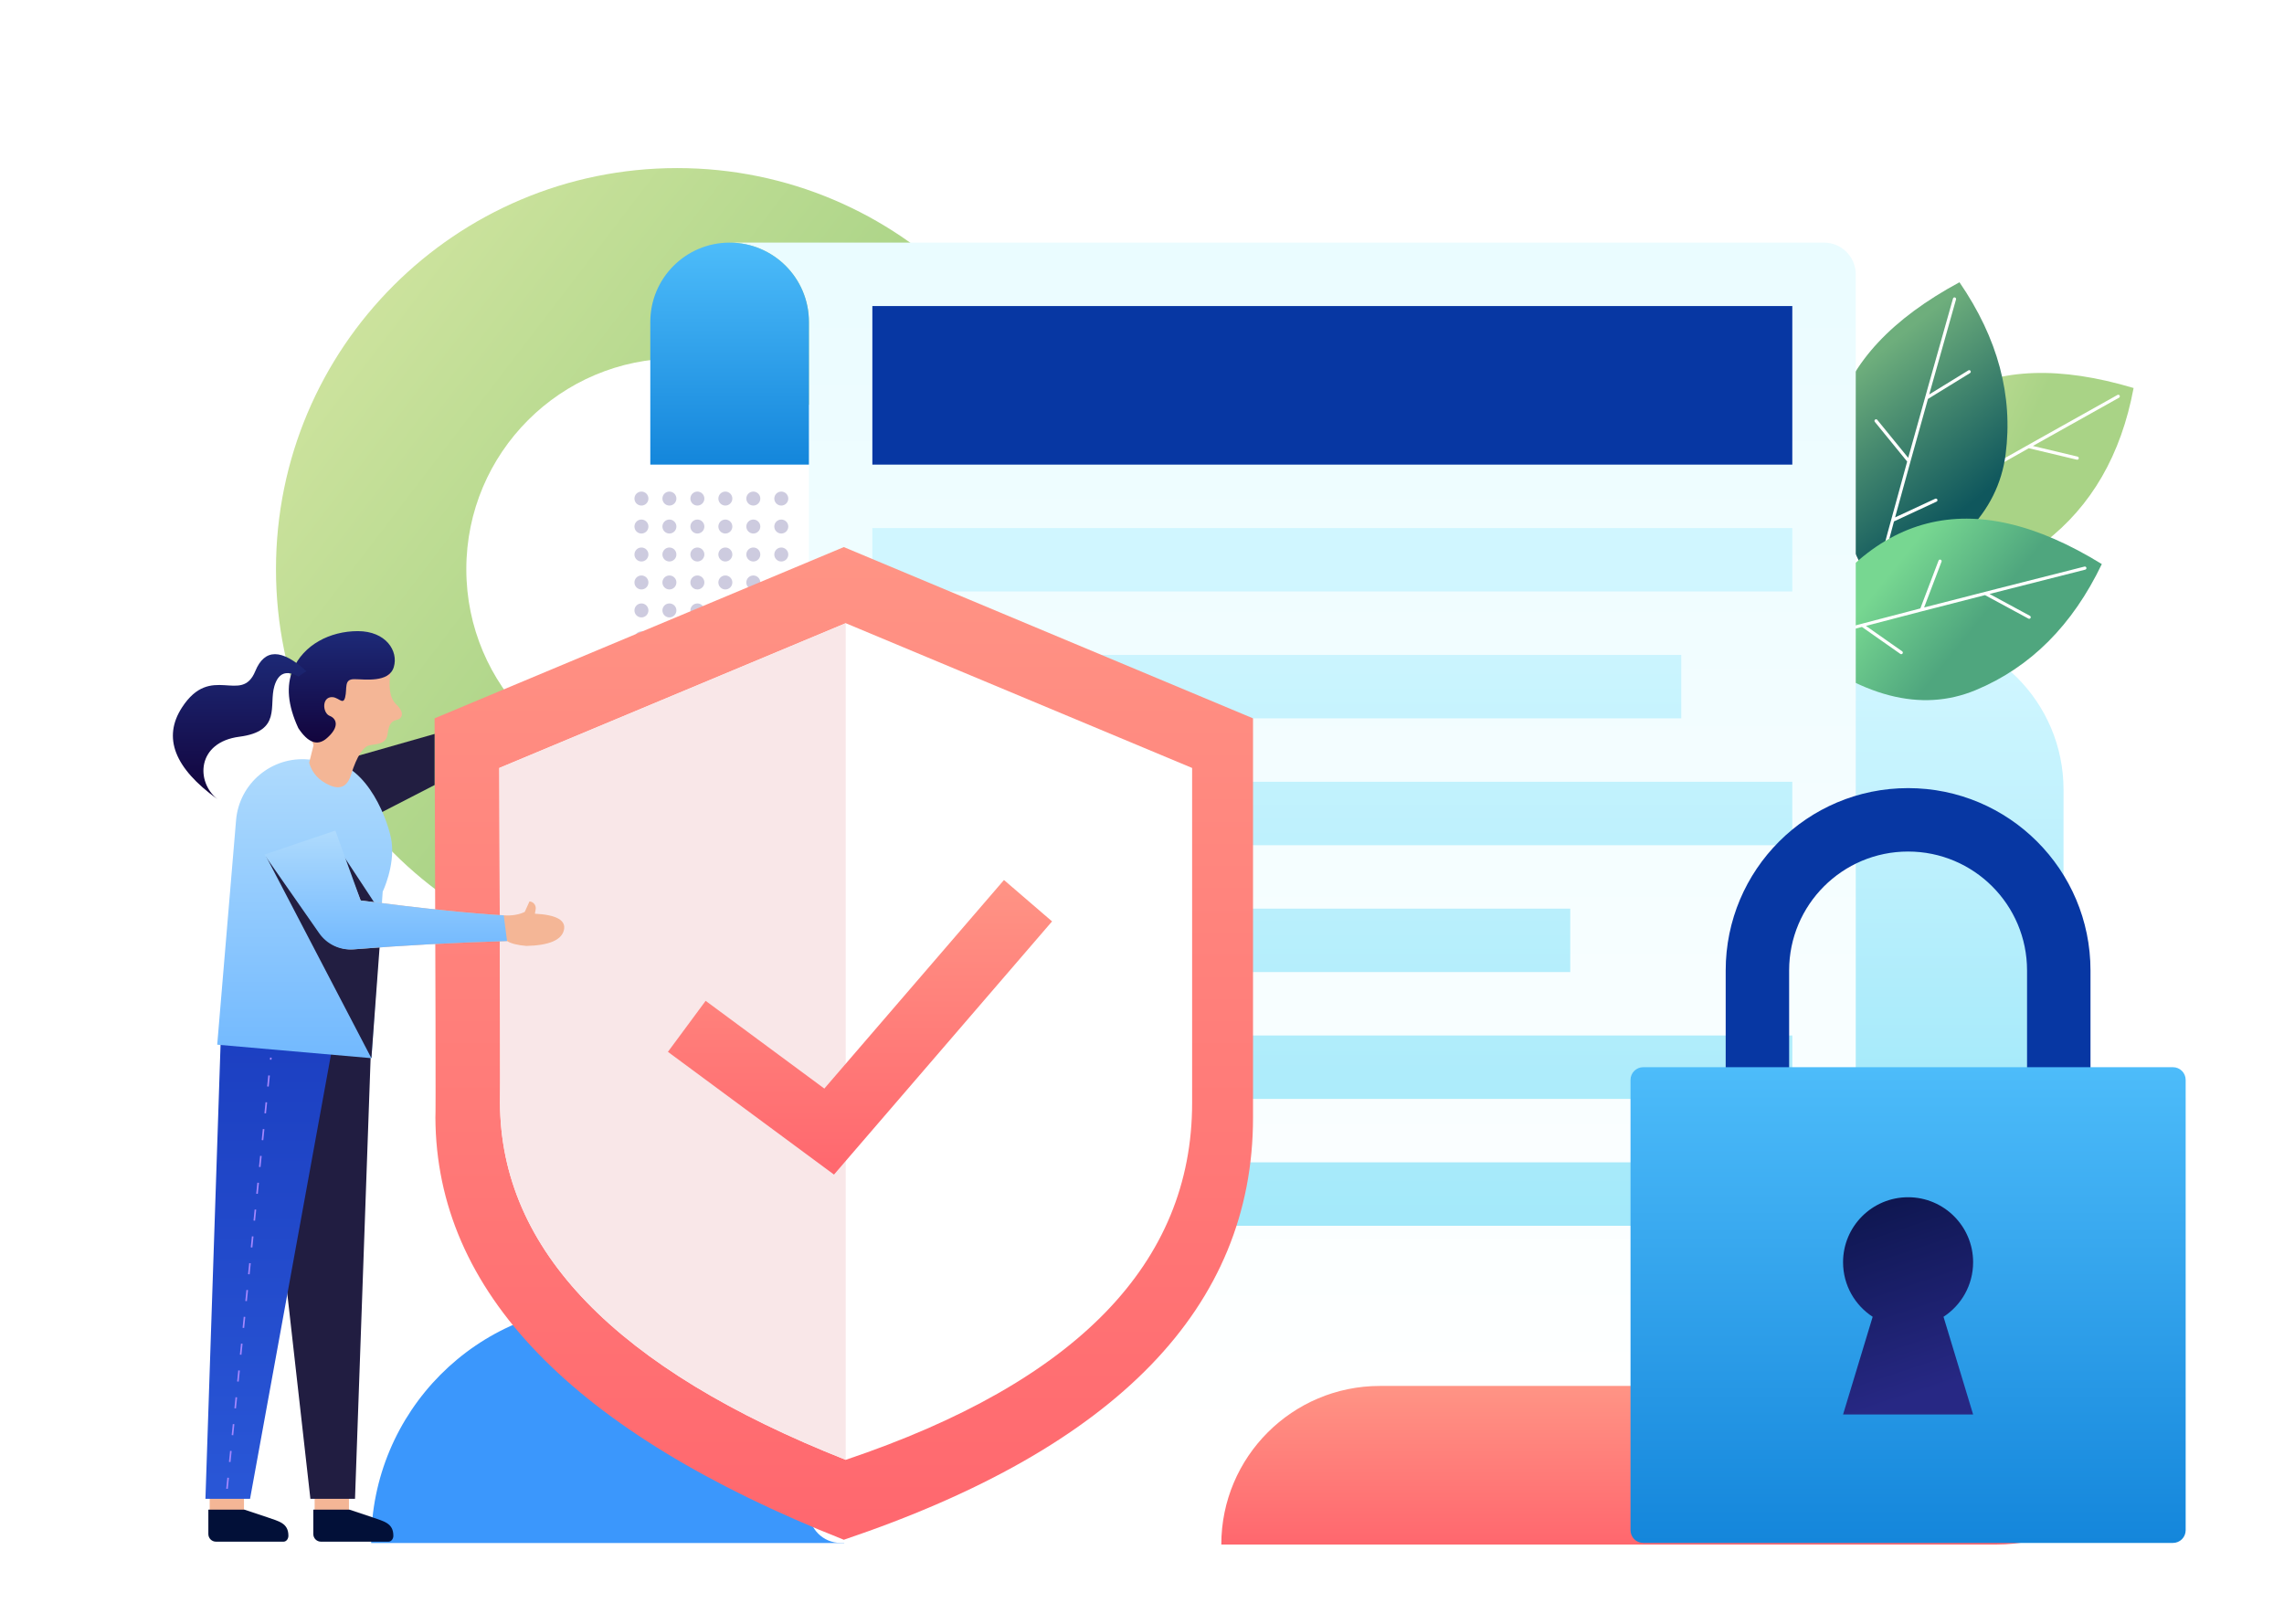 <?xml version="1.0" encoding="UTF-8"?>
<svg width="1440px" height="1024px" viewBox="0 0 1440 1024" version="1.1" xmlns="http://www.w3.org/2000/svg" xmlns:xlink="http://www.w3.org/1999/xlink">
    <!-- Generator: Sketch 53.2 (72643) - https://sketchapp.com -->
    <title>Data Security</title>
    <desc>Created with Sketch.</desc>
    <defs>
        <linearGradient x1="8.395%" y1="13.138%" x2="56.568%" y2="50%" id="linearGradient-1">
            <stop stop-color="#CFE49F" offset="0%"></stop>
            <stop stop-color="#A9D386" offset="100%"></stop>
        </linearGradient>
        <linearGradient x1="50%" y1="7.264%" x2="50%" y2="151.058%" id="linearGradient-2">
            <stop stop-color="#D0F6FF" offset="0%"></stop>
            <stop stop-color="#8BE2F7" offset="100%"></stop>
        </linearGradient>
        <linearGradient x1="8.382%" y1="31.386%" x2="56.57%" y2="50%" id="linearGradient-3">
            <stop stop-color="#CFE49F" offset="0%"></stop>
            <stop stop-color="#A9D386" offset="100%"></stop>
        </linearGradient>
        <linearGradient x1="34.98%" y1="24.564%" x2="66.603%" y2="80.418%" id="linearGradient-4">
            <stop stop-color="#6EAE7C" offset="0%"></stop>
            <stop stop-color="#0F575D" offset="100%"></stop>
        </linearGradient>
        <linearGradient x1="34.115%" y1="33.968%" x2="64.833%" y2="52.407%" id="linearGradient-5">
            <stop stop-color="#77D791" offset="0%"></stop>
            <stop stop-color="#4FA67E" offset="100%"></stop>
        </linearGradient>
        <linearGradient x1="50%" y1="0%" x2="50%" y2="91.848%" id="linearGradient-6">
            <stop stop-color="#EAFCFF" offset="0%"></stop>
            <stop stop-color="#FFFFFF" offset="100%"></stop>
        </linearGradient>
        <linearGradient x1="50%" y1="7.264%" x2="50%" y2="151.058%" id="linearGradient-7">
            <stop stop-color="#D0F6FF" offset="0%"></stop>
            <stop stop-color="#8BE2F7" offset="100%"></stop>
        </linearGradient>
        <linearGradient x1="50%" y1="-2.48949813e-15%" x2="50%" y2="100%" id="linearGradient-8">
            <stop stop-color="#4DBCFA" offset="0%"></stop>
            <stop stop-color="#1486DB" offset="100%"></stop>
        </linearGradient>
        <linearGradient x1="50%" y1="0%" x2="50%" y2="100%" id="linearGradient-9">
            <stop stop-color="#FF9485" offset="0%"></stop>
            <stop stop-color="#FF676E" offset="100%"></stop>
        </linearGradient>
        <linearGradient x1="50%" y1="0%" x2="50%" y2="100%" id="linearGradient-10">
            <stop stop-color="#FF9485" offset="0%"></stop>
            <stop stop-color="#FF676E" offset="100%"></stop>
        </linearGradient>
        <linearGradient x1="50%" y1="0%" x2="50%" y2="100%" id="linearGradient-11">
            <stop stop-color="#FF9485" offset="0%"></stop>
            <stop stop-color="#FF676E" offset="100%"></stop>
        </linearGradient>
        <linearGradient x1="50%" y1="-2.48949813e-15%" x2="50%" y2="100%" id="linearGradient-12">
            <stop stop-color="#4DBCFA" offset="0%"></stop>
            <stop stop-color="#1486DB" offset="100%"></stop>
        </linearGradient>
        <linearGradient x1="50%" y1="0%" x2="67.913%" y2="89.368%" id="linearGradient-13">
            <stop stop-color="#0F1752" offset="0%"></stop>
            <stop stop-color="#272884" offset="100%"></stop>
        </linearGradient>
        <linearGradient x1="82.577%" y1="-52.951%" x2="82.577%" y2="186.665%" id="linearGradient-14">
            <stop stop-color="#1533B6" offset="0%"></stop>
            <stop stop-color="#356BE9" offset="100%"></stop>
        </linearGradient>
        <linearGradient x1="50%" y1="-27.364%" x2="50%" y2="100%" id="linearGradient-15">
            <stop stop-color="#C0E4FD" offset="0%"></stop>
            <stop stop-color="#72B9FE" offset="100%"></stop>
        </linearGradient>
        <linearGradient x1="50%" y1="0%" x2="50%" y2="100%" id="linearGradient-16">
            <stop stop-color="#1D2A78" offset="0%"></stop>
            <stop stop-color="#12033B" offset="100%"></stop>
        </linearGradient>
        <linearGradient x1="50%" y1="0%" x2="50%" y2="100%" id="linearGradient-17">
            <stop stop-color="#1D2A78" offset="0%"></stop>
            <stop stop-color="#12033B" offset="100%"></stop>
        </linearGradient>
        <linearGradient x1="50%" y1="-27.364%" x2="50%" y2="100%" id="linearGradient-18">
            <stop stop-color="#C0E4FD" offset="0%"></stop>
            <stop stop-color="#72B9FE" offset="100%"></stop>
        </linearGradient>
    </defs>
    <g id="Data-Security" stroke="none" stroke-width="1" fill="none" fill-rule="evenodd">
        <rect fill="#FFFFFF" x="0" y="0" width="1440" height="1024"></rect>
        <g id="Ornament" transform="translate(174, 106)">
            <path d="M252.922,505.926 C113.234,505.926 5.68434189e-14,392.667 5.68434189e-14,252.963 C5.68434189e-14,113.258 113.234,0 252.922,0 C392.609,0 505.844,113.258 505.844,252.963 C505.844,392.667 392.609,505.926 252.922,505.926 Z M252.922,385.926 C326.33,385.926 385.844,326.399 385.844,252.963 C385.844,179.527 326.33,120 252.922,120 C179.514,120 120,179.527 120,252.963 C120,326.399 179.514,385.926 252.922,385.926 Z" id="Shape" fill="url(#linearGradient-1)"></path>
            <path d="M234.818,296.579 C234.818,299.014 232.844,300.988 230.409,300.988 C227.974,300.988 226,299.014 226,296.579 C226,294.145 227.974,292.171 230.409,292.171 C232.844,292.171 234.818,294.145 234.818,296.579 Z M234.818,278.945 C234.818,281.38 232.844,283.354 230.409,283.354 C227.974,283.354 226,281.38 226,278.945 C226,276.51 227.974,274.537 230.409,274.537 C232.844,274.537 234.818,276.51 234.818,278.945 Z M234.818,261.311 C234.818,263.746 232.844,265.72 230.409,265.72 C227.974,265.72 226,263.746 226,261.311 C226,258.876 227.974,256.903 230.409,256.903 C232.844,256.903 234.818,258.876 234.818,261.311 Z M234.818,243.677 C234.818,246.112 232.844,248.085 230.409,248.085 C227.974,248.085 226,246.112 226,243.677 C226,241.242 227.974,239.268 230.409,239.268 C232.844,239.268 234.818,241.242 234.818,243.677 Z M234.818,226.043 C234.818,228.477 232.844,230.451 230.409,230.451 C227.974,230.451 226,228.477 226,226.043 C226,223.608 227.974,221.634 230.409,221.634 C232.844,221.634 234.818,223.608 234.818,226.043 Z M234.818,208.409 C234.818,210.843 232.844,212.817 230.409,212.817 C227.974,212.817 226,210.843 226,208.409 C226,205.974 227.974,204 230.409,204 C232.844,204 234.818,205.974 234.818,208.409 Z M252.453,296.579 C252.453,299.014 250.479,300.988 248.044,300.988 C245.609,300.988 243.635,299.014 243.635,296.579 C243.635,294.145 245.609,292.171 248.044,292.171 C250.479,292.171 252.453,294.145 252.453,296.579 Z M252.453,278.945 C252.453,281.38 250.479,283.354 248.044,283.354 C245.609,283.354 243.635,281.38 243.635,278.945 C243.635,276.51 245.609,274.537 248.044,274.537 C250.479,274.537 252.453,276.51 252.453,278.945 Z M252.453,261.311 C252.453,263.746 250.479,265.72 248.044,265.72 C245.609,265.72 243.635,263.746 243.635,261.311 C243.635,258.876 245.609,256.903 248.044,256.903 C250.479,256.903 252.453,258.876 252.453,261.311 Z M252.453,243.677 C252.453,246.112 250.479,248.085 248.044,248.085 C245.609,248.085 243.635,246.112 243.635,243.677 C243.635,241.242 245.609,239.268 248.044,239.268 C250.479,239.268 252.453,241.242 252.453,243.677 Z M252.453,226.043 C252.453,228.477 250.479,230.451 248.044,230.451 C245.609,230.451 243.635,228.477 243.635,226.043 C243.635,223.608 245.609,221.634 248.044,221.634 C250.479,221.634 252.453,223.608 252.453,226.043 Z M252.453,208.409 C252.453,210.843 250.479,212.817 248.044,212.817 C245.609,212.817 243.635,210.843 243.635,208.409 C243.635,205.974 245.609,204 248.044,204 C250.479,204 252.453,205.974 252.453,208.409 Z M270.088,296.579 C270.088,299.014 268.114,300.988 265.679,300.988 C263.244,300.988 261.27,299.014 261.27,296.579 C261.27,294.145 263.244,292.171 265.679,292.171 C268.114,292.171 270.088,294.145 270.088,296.579 Z M270.088,278.945 C270.088,281.38 268.114,283.354 265.679,283.354 C263.244,283.354 261.27,281.38 261.27,278.945 C261.27,276.51 263.244,274.537 265.679,274.537 C268.114,274.537 270.088,276.51 270.088,278.945 Z M270.088,261.311 C270.088,263.746 268.114,265.72 265.679,265.72 C263.244,265.72 261.27,263.746 261.27,261.311 C261.27,258.876 263.244,256.903 265.679,256.903 C268.114,256.903 270.088,258.876 270.088,261.311 Z M270.088,243.677 C270.088,246.112 268.114,248.085 265.679,248.085 C263.244,248.085 261.27,246.112 261.27,243.677 C261.27,241.242 263.244,239.268 265.679,239.268 C268.114,239.268 270.088,241.242 270.088,243.677 Z M270.088,226.043 C270.088,228.477 268.114,230.451 265.679,230.451 C263.244,230.451 261.27,228.477 261.27,226.043 C261.27,223.608 263.244,221.634 265.679,221.634 C268.114,221.634 270.088,223.608 270.088,226.043 Z M270.088,208.409 C270.088,210.843 268.114,212.817 265.679,212.817 C263.244,212.817 261.27,210.843 261.27,208.409 C261.27,205.974 263.244,204 265.679,204 C268.114,204 270.088,205.974 270.088,208.409 Z M287.723,296.579 C287.723,299.014 285.749,300.988 283.314,300.988 C280.88,300.988 278.906,299.014 278.906,296.579 C278.906,294.145 280.88,292.171 283.314,292.171 C285.749,292.171 287.723,294.145 287.723,296.579 Z M287.723,278.945 C287.723,281.38 285.749,283.354 283.314,283.354 C280.88,283.354 278.906,281.38 278.906,278.945 C278.906,276.51 280.88,274.537 283.314,274.537 C285.749,274.537 287.723,276.51 287.723,278.945 Z M287.723,261.311 C287.723,263.746 285.749,265.72 283.314,265.72 C280.88,265.72 278.906,263.746 278.906,261.311 C278.906,258.876 280.88,256.903 283.314,256.903 C285.749,256.903 287.723,258.876 287.723,261.311 Z M287.723,243.677 C287.723,246.112 285.749,248.085 283.314,248.085 C280.88,248.085 278.906,246.112 278.906,243.677 C278.906,241.242 280.88,239.268 283.314,239.268 C285.749,239.268 287.723,241.242 287.723,243.677 Z M287.723,226.043 C287.723,228.477 285.749,230.451 283.314,230.451 C280.88,230.451 278.906,228.477 278.906,226.043 C278.906,223.608 280.88,221.634 283.314,221.634 C285.749,221.634 287.723,223.608 287.723,226.043 Z M287.723,208.409 C287.723,210.843 285.749,212.817 283.314,212.817 C280.88,212.817 278.906,210.843 278.906,208.409 C278.906,205.974 280.88,204 283.314,204 C285.749,204 287.723,205.974 287.723,208.409 Z M305.359,296.579 C305.359,299.014 303.385,300.988 300.95,300.988 C298.515,300.988 296.541,299.014 296.541,296.579 C296.541,294.145 298.515,292.171 300.95,292.171 C303.385,292.171 305.359,294.145 305.359,296.579 Z M305.359,278.945 C305.359,281.38 303.385,283.354 300.95,283.354 C298.515,283.354 296.541,281.38 296.541,278.945 C296.541,276.51 298.515,274.537 300.95,274.537 C303.385,274.537 305.359,276.51 305.359,278.945 Z M305.359,261.311 C305.359,263.746 303.385,265.72 300.95,265.72 C298.515,265.72 296.541,263.746 296.541,261.311 C296.541,258.876 298.515,256.903 300.95,256.903 C303.385,256.903 305.359,258.876 305.359,261.311 Z M305.359,243.677 C305.359,246.112 303.385,248.085 300.95,248.085 C298.515,248.085 296.541,246.112 296.541,243.677 C296.541,241.242 298.515,239.268 300.95,239.268 C303.385,239.268 305.359,241.242 305.359,243.677 Z M305.359,226.043 C305.359,228.477 303.385,230.451 300.95,230.451 C298.515,230.451 296.541,228.477 296.541,226.043 C296.541,223.608 298.515,221.634 300.95,221.634 C303.385,221.634 305.359,223.608 305.359,226.043 Z M305.359,208.409 C305.359,210.843 303.385,212.817 300.95,212.817 C298.515,212.817 296.541,210.843 296.541,208.409 C296.541,205.974 298.515,204 300.95,204 C303.385,204 305.359,205.974 305.359,208.409 Z M322.994,296.579 C322.994,299.014 321.02,300.988 318.585,300.988 C316.15,300.988 314.176,299.014 314.176,296.579 C314.176,294.145 316.15,292.171 318.585,292.171 C321.02,292.171 322.994,294.145 322.994,296.579 Z M322.994,278.945 C322.994,281.38 321.02,283.354 318.585,283.354 C316.15,283.354 314.176,281.38 314.176,278.945 C314.176,276.51 316.15,274.537 318.585,274.537 C321.02,274.537 322.994,276.51 322.994,278.945 Z M322.994,261.311 C322.994,263.746 321.02,265.72 318.585,265.72 C316.15,265.72 314.176,263.746 314.176,261.311 C314.176,258.876 316.15,256.903 318.585,256.903 C321.02,256.903 322.994,258.876 322.994,261.311 Z M322.994,243.677 C322.994,246.112 321.02,248.085 318.585,248.085 C316.15,248.085 314.176,246.112 314.176,243.677 C314.176,241.242 316.15,239.268 318.585,239.268 C321.02,239.268 322.994,241.242 322.994,243.677 Z M322.994,226.043 C322.994,228.477 321.02,230.451 318.585,230.451 C316.15,230.451 314.176,228.477 314.176,226.043 C314.176,223.608 316.15,221.634 318.585,221.634 C321.02,221.634 322.994,223.608 322.994,226.043 Z M322.994,208.409 C322.994,210.843 321.02,212.817 318.585,212.817 C316.15,212.817 314.176,210.843 314.176,208.409 C314.176,205.974 316.15,204 318.585,204 C321.02,204 322.994,205.974 322.994,208.409 Z" id="Shape" fill="#CDCBDF"></path>
            <path d="M837,292 L1027,292 C1082.228,292 1127,336.772 1127,392 L1127,582 C1127,587.523 1122.523,592 1117,592 L837,592 C831.477,592 827,587.523 827,582 L827,302 C827,296.477 831.477,292 837,292 Z" id="Shape" fill="url(#linearGradient-2)"></path>
            <g id="Plant" transform="translate(957, 72)">
                <path d="M39.498,164.853 C63.457,71.749 121.683,39.026 214.176,66.686 C206.306,108.786 187.576,141.227 157.986,164.009 C128.396,186.791 88.9,187.072 39.498,164.853 Z" id="Shape" fill="url(#linearGradient-3)"></path>
                <path d="M110.907,123.32 L114.183,91.215 C114.318,89.888 116.308,90.091 116.172,91.418 L113.04,122.114 C137.315,108.397 167.641,91.375 204.021,71.048 C204.503,70.779 205.113,70.951 205.382,71.433 C205.651,71.915 205.479,72.524 204.997,72.794 C185.072,83.927 166.963,94.068 150.671,103.218 L178.847,109.941 C179.384,110.069 179.716,110.608 179.588,111.145 C179.46,111.683 178.92,112.014 178.383,111.886 L148.101,104.661 C135.047,111.994 123.186,118.676 112.52,124.705 C112.426,124.787 112.316,124.847 112.2,124.886 C100.14,131.704 89.613,137.684 80.62,142.827 L106.833,152.4 C107.352,152.59 107.619,153.164 107.43,153.683 C107.24,154.201 106.666,154.468 106.147,154.279 L78.474,144.173 C78.433,144.158 78.395,144.141 78.358,144.122 C64.288,152.179 54.199,158.063 48.093,161.771 C47.621,162.058 47.006,161.908 46.719,161.436 C46.432,160.964 46.582,160.349 47.055,160.062 C57.26,153.864 78.543,141.617 110.907,123.32 Z" id="Shape" fill="#FFFFFF" fill-rule="nonzero"></path>
                <path d="M50.293,192.93 C1.399,110.154 19.433,45.844 104.394,5.68434189e-14 C128.598,35.334 138.293,71.517 133.479,108.55 C128.665,145.582 100.936,173.709 50.293,192.93 Z" id="Shape" fill="url(#linearGradient-4)"></path>
                <path d="M71.417,113.068 L51.032,88.05 C50.19,87.017 51.74,85.753 52.583,86.787 L72.073,110.707 C79.539,83.843 88.947,50.363 100.298,10.265 C100.448,9.733 101.001,9.424 101.532,9.575 C102.064,9.725 102.372,10.278 102.222,10.809 C96.005,32.77 90.371,52.746 85.32,70.737 L109.998,55.567 C110.469,55.277 111.084,55.424 111.374,55.895 C111.663,56.365 111.516,56.981 111.045,57.27 L84.524,73.574 C80.479,87.99 76.817,101.101 73.538,112.907 C73.529,113.032 73.494,113.152 73.44,113.261 C69.733,126.61 66.518,138.282 63.796,148.278 L89.1,136.512 C89.601,136.279 90.196,136.496 90.429,136.997 C90.661,137.498 90.444,138.092 89.943,138.325 L63.229,150.747 C63.19,150.765 63.151,150.781 63.111,150.793 C58.86,166.44 55.886,177.733 54.191,184.674 C54.06,185.21 53.518,185.539 52.982,185.408 C52.445,185.277 52.117,184.736 52.248,184.199 C55.081,172.6 61.471,148.891 71.417,113.068 L71.417,113.068 Z" id="Shape" fill="#FFFFFF" fill-rule="nonzero"></path>
                <path d="M-2.27373675e-13,227.324 C47.239,143.593 111.95,127.056 194.133,177.712 C175.635,216.341 149.147,242.829 114.669,257.176 C80.191,271.523 41.968,261.573 -2.27373675e-13,227.324 Z" id="Shape" fill="url(#linearGradient-5)" fill-rule="nonzero"></path>
                <path d="M79.725,205.688 L91.199,175.525 C91.673,174.279 93.542,174.99 93.068,176.236 L82.098,205.076 C109.095,198.109 142.794,189.516 183.196,179.297 C183.731,179.162 184.275,179.486 184.41,180.022 C184.546,180.557 184.222,181.101 183.686,181.236 C161.559,186.833 141.442,191.942 123.337,196.563 L148.813,210.349 C149.299,210.612 149.48,211.219 149.217,211.705 C148.954,212.19 148.347,212.371 147.861,212.108 L120.481,197.292 C105.974,200.996 92.788,204.381 80.925,207.444 C80.812,207.499 80.691,207.528 80.569,207.536 C67.155,211 55.439,214.052 45.421,216.692 L68.264,232.724 C68.716,233.041 68.825,233.664 68.508,234.117 C68.191,234.569 67.567,234.678 67.115,234.361 L43,217.436 C42.965,217.412 42.932,217.385 42.901,217.357 C27.225,221.499 15.958,224.57 9.099,226.572 C8.569,226.727 8.014,226.422 7.859,225.892 C7.704,225.362 8.009,224.807 8.539,224.652 C20.001,221.307 43.728,214.986 79.725,205.688 Z" id="Shape" fill="#FFFFFF" fill-rule="nonzero"></path>
            </g>
            <path d="M284.154,941.154 C284.154,838.915 284.154,709.659 284.154,642.89 C201.287,642.89 134.11,709.659 134.11,792.022 C134.11,874.385 201.287,941.154 284.154,941.154 Z" id="Shape" fill="#3B97FC" transform="translate(209.132, 792.022) rotate(-270) translate(-209.132, -792.022) "></path>
        </g>
        <g id="Document" transform="translate(410, 153)">
            <path d="M100,50 C100,22.386 77.614,4.92619834e-13 50,1.13686838e-13 L740,1.151787e-13 C751.046,1.151787e-13 760,8.954 760,20 L760,800 C760,811.046 751.046,820 740,820 L120,820 C108.954,820 100,811.046 100,800 L100,50 Z" id="Shape" fill="url(#linearGradient-6)"></path>
            <polygon id="Shape" fill="#0737A3" points="140 40 720 40 720 140 140 140"></polygon>
            <path d="M140,180 L720,180 L720,220 L140,220 L140,180 Z M140,260 L650,260 L650,300 L140,300 L140,260 Z M140,340 L720,340 L720,380 L140,380 L140,340 Z M140,420 L580,420 L580,460 L140,460 L140,420 Z M140,580 L640,580 L640,620 L140,620 L140,580 Z M140,500 L720,500 L720,540 L140,540 L140,500 Z" id="Shape" fill="url(#linearGradient-7)"></path>
            <path d="M50,1.09423581e-12 C77.614,1.08916316e-12 100,22.386 100,50 L100,140 L-4.97379915e-14,140 L-4.97379915e-14,50 C-5.31197603e-14,22.386 22.386,1.09930847e-12 50,1.09423581e-12 Z" id="Shape" fill="url(#linearGradient-8)"></path>
        </g>
        <g id="Ornament" transform="translate(770, 874)" fill="url(#linearGradient-9)">
            <path d="M0,100 C0,44.772 44.772,0 100,0 L589,0 C589,55.228 544.228,100 489,100 L0,100 Z" id="Shape"></path>
        </g>
        <g id="Shield" transform="translate(274, 345)">
            <path d="M-5.68434189e-14,108 L258,-5.68434189e-14 L516,108 L516,359.755 C516,479.245 430,567.994 258,626 C86.824,558.13 0.995,469.382 0.513,359.755 C0.77,359.755 0.599,275.836 -5.68434189e-14,108 Z" id="Shape" fill="url(#linearGradient-10)"></path>
            <path d="M40.8,139.291 L259.2,48 L477.6,139.291 L477.6,350.547 C477.6,451.551 404.8,526.568 259.2,575.6 C114.297,518.231 41.642,443.213 41.234,350.547 C41.452,350.547 41.307,280.128 40.8,139.291 Z" id="Shape" fill="#FFFFFF"></path>
            <path d="M40.8,139.291 L259.2,48 L259.2,575.6 C114.297,518.231 41.642,443.213 41.234,350.547 C41.452,350.547 41.307,280.128 40.8,139.291 Z" id="Shape" fill="#F9E7E8"></path>
            <polygon id="Shape" fill="url(#linearGradient-11)" points="358.979 209.95 389.29 236.05 251.802 395.717 147.11 318.312 170.89 286.148 245.722 341.476"></polygon>
        </g>
        <g id="Padlock" transform="translate(1028, 497)">
            <path d="M100,232 L60,232 L60,115 C60,51.487 111.487,0 175,0 C238.513,0 290,51.487 290,115 L290,232 L250,232 L250,115 C250,73.579 216.421,40 175,40 C133.579,40 100,73.579 100,115 L100,232 Z" id="Shape" fill="#0737A3" fill-rule="nonzero"></path>
            <path d="M8,176 L342,176 C346.418,176 350,179.582 350,184 L350,468 C350,472.418 346.418,476 342,476 L8,476 C3.582,476 5.41083001e-16,472.418 0,468 L0,184 C-5.41083001e-16,179.582 3.582,176 8,176 Z" id="Shape" fill="url(#linearGradient-12)"></path>
            <path d="M152.669,333.391 C141.431,326.079 134,313.407 134,299 C134,276.356 152.356,258 175,258 C197.644,258 216,276.356 216,299 C216,313.407 208.569,326.079 197.331,333.391 L216,395 L134,395 L152.669,333.391 L152.669,333.391 Z" id="Shape" fill="url(#linearGradient-13)"></path>
        </g>
        <g id="Women" transform="translate(109, 398)">
            <polygon id="Shape" fill="#F4B696" points="89.372 534 111 534 111 555.615 89.372 555.615"></polygon>
            <path d="M88.535,554 L111.251,554 L125.642,558.803 C132.893,561.372 139,562.42 139,570.465 C139,572.532 137.631,574.207 135.942,574.207 L93.335,574.207 C90.684,574.207 88.535,572.058 88.535,569.407 L88.535,554 Z" id="Shape" fill="#021038"></path>
            <polygon id="Shape" fill="#F4B696" points="23.198 534 44.826 534 44.826 555.615 23.198 555.615"></polygon>
            <polygon id="Shape" fill="#211D41" points="114.826 547.177 86.697 547.177 54.148 258 125 259.753"></polygon>
            <path d="M22.361,554 L45.077,554 L59.468,558.803 C66.719,561.372 72.826,562.42 72.826,570.465 C72.826,572.532 71.457,574.207 69.767,574.207 L27.161,574.207 C24.51,574.207 22.361,572.058 22.361,569.407 L22.361,554 Z" id="Shape" fill="#021038"></path>
            <polygon id="Shape" fill="#221E41" points="165 97.058 109.82 125.473 77.821 89.698 165 64.839"></polygon>
            <polygon id="Shape" fill="url(#linearGradient-14)" points="48.652 547.177 20.523 547.177 30.148 258 101 259.753"></polygon>
            <path d="M98.318,82.058 C123.13,84.228 136.295,121.007 137.892,132.713 C140.016,148.279 132.27,164.335 132.27,164.335 C132.27,164.335 129.909,199.324 125.186,269.304 L27.948,260.796 L39.832,119.249 C39.836,119.2 39.841,119.151 39.845,119.102 C41.867,95.995 62.238,78.901 85.346,80.923 C89.67,81.301 93.994,81.679 98.318,82.058 Z" id="Shape" fill="url(#linearGradient-15)"></path>
            <path d="M112.374,90.336 C110.159,97.897 105.656,100.19 98.865,97.215 C92.074,94.24 87.756,89.512 85.91,83.031 L88.679,71.925 C84.561,60.076 83.606,45.515 90.933,28.105 C98.259,10.695 113.78,9.427 137.497,24.302 C135.596,34.929 136.69,42.212 140.779,46.152 C146.913,52.061 143.938,55.409 141.13,55.984 C138.322,56.559 136.184,58.193 135.425,64.441 C134.665,70.689 130.669,70.967 124.313,71.925 C120.075,72.564 116.096,78.701 112.374,90.336 Z" id="Shape" fill="#F4B696"></path>
            <path d="M79.091,61.184 C85.17,70.392 91.079,72.57 96.818,67.718 C105.426,60.44 103.144,55.097 98.921,53.471 C94.697,51.844 93.834,43.111 98.921,41.782 C104.007,40.453 107.141,47.44 108.588,41.782 C110.035,36.124 107.654,30.296 114.254,30.296 C120.854,30.296 136.233,32.788 139.278,22.66 C142.323,12.533 134.31,1.20792265e-13 116.615,1.20792265e-13 C98.921,1.20792265e-13 82.339,8.717 75.71,24.141 C71.29,34.424 72.417,46.772 79.091,61.184 Z" id="Shape" fill="url(#linearGradient-16)"></path>
            <path d="M79.16,28.66 C71.537,24.401 66.487,26.38 64.013,34.597 C60.3,46.922 68.751,63.109 41.9,66.596 C15.05,70.083 14.294,95.069 28.097,105.975 C0.927,86.376 -6.538,67.116 5.703,48.196 C24.064,19.816 43.169,46.608 51.953,25.226 C57.809,10.972 68.539,10.972 84.142,25.226 L79.16,28.66 Z" id="Shape" fill="url(#linearGradient-17)"></path>
            <polygon id="Shape" fill="#221E41" points="131.123 188.575 129.083 174.344 103.512 135.548 58.618 141.783 125.156 269.322"></polygon>
            <path d="M107.149,141.441 L118.393,169.855 C157.93,174.968 187.997,178.092 208.594,179.226 C213.63,179.578 218.041,178.865 221.825,177.087 L224.829,170.451 C227.171,170.615 228.936,172.645 228.772,174.987 C228.762,175.13 228.745,175.273 228.72,175.415 L228.239,178.193 C241.978,178.909 248.064,182.391 246.497,188.641 C244.931,194.89 237.054,198.184 222.866,198.522 C217.181,198.04 213.118,197.012 210.677,195.439 C178.36,196.367 146.262,198.101 114.385,200.641 C105.583,201.342 97.106,197.153 92.316,189.735 L74.097,161.517 L107.149,141.441 Z" id="Shape" fill="#F4B696"></path>
            <path d="M102.434,125.784 L118.393,169.855 C157.93,174.968 187.997,178.092 208.594,179.226 L210.677,195.439 C178.168,196.372 145.881,198.121 113.817,200.686 C105.318,201.366 97.096,197.485 92.218,190.491 L57.656,140.932 L102.434,125.784 Z" id="Shape" fill="url(#linearGradient-18)"></path>
            <path d="M34.619,540.917 L33.624,540.816 L34.333,533.852 L35.328,533.953 L34.619,540.917 Z M36.34,524.004 L35.345,523.903 L36.053,516.939 L37.048,517.04 L36.34,524.004 Z M38.06,507.092 L37.065,506.99 L37.774,500.026 L38.769,500.127 L38.06,507.092 Z M39.781,490.179 L38.786,490.078 L39.494,483.114 L40.489,483.215 L39.781,490.179 Z M41.501,473.266 L40.506,473.165 L41.215,466.201 L42.21,466.302 L41.501,473.266 Z M43.222,456.353 L42.227,456.252 L42.935,449.288 L43.93,449.389 L43.222,456.353 Z M44.942,439.441 L43.947,439.339 L44.656,432.375 L45.651,432.477 L44.942,439.441 Z M46.663,422.528 L45.668,422.427 L46.376,415.463 L47.371,415.564 L46.663,422.528 Z M48.383,405.615 L47.388,405.514 L48.097,398.55 L49.092,398.651 L48.383,405.615 Z M50.104,388.703 L49.109,388.601 L49.817,381.637 L50.812,381.738 L50.104,388.703 Z M51.824,371.79 L50.829,371.689 L51.538,364.725 L52.533,364.826 L51.824,371.79 Z M53.545,354.877 L52.55,354.776 L53.258,347.812 L54.253,347.913 L53.545,354.877 Z M55.265,337.964 L54.27,337.863 L54.979,330.899 L55.974,331 L55.265,337.964 Z M56.986,321.052 L55.991,320.95 L56.699,313.986 L57.694,314.088 L56.986,321.052 Z M58.706,304.139 L57.711,304.038 L58.42,297.074 L59.415,297.175 L58.706,304.139 Z M60.427,287.226 L59.432,287.125 L60.14,280.161 L61.135,280.262 L60.427,287.226 Z M62.147,270.313 L61.152,270.212 L61.285,268.91 L62.279,269.011 L62.147,270.313 Z" id="Shape" fill="#A587FF" fill-rule="nonzero"></path>
        </g>
    </g>
</svg>
